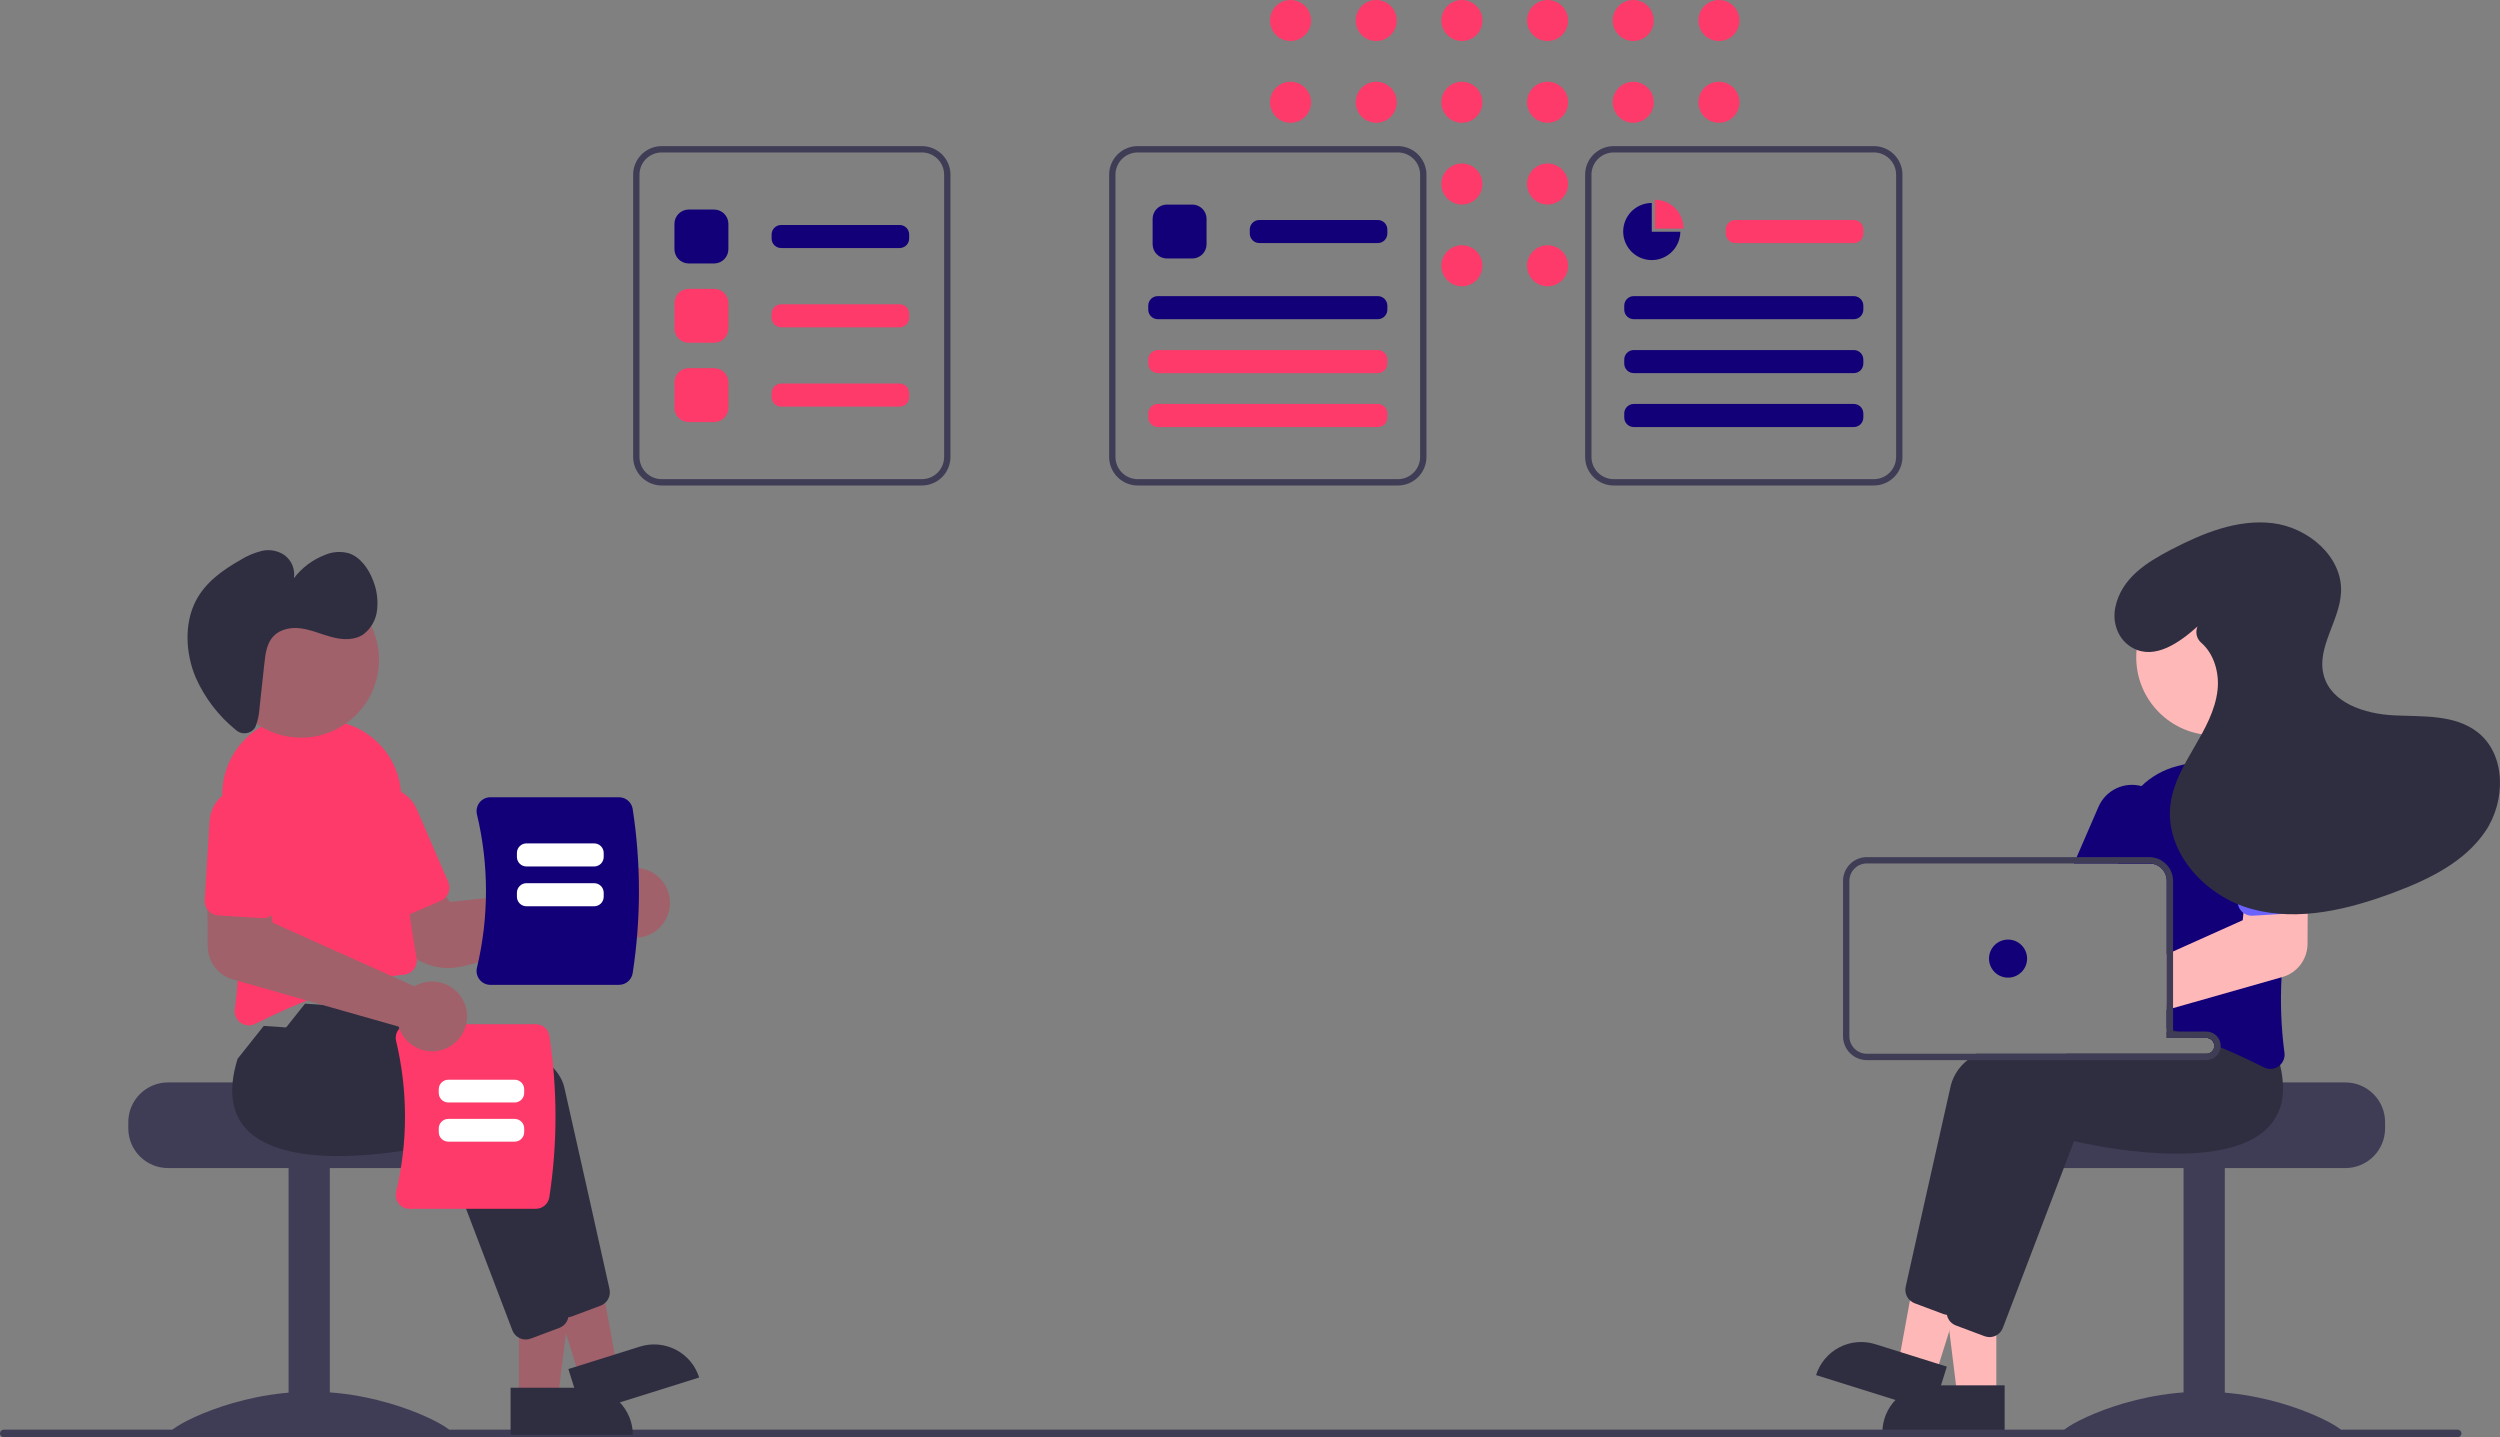 <svg width="868" height="499" viewBox="0 0 868 499" fill="none" xmlns="http://www.w3.org/2000/svg">
<rect x="0" y="0" width="868" height="499" fill="#808080" stroke="none"/>
<g clip-path="url(#clip0)">
<path d="M448.078 14.244C452.013 14.244 455.203 11.055 455.203 7.122C455.203 3.189 452.013 0 448.078 0C444.143 0 440.953 3.189 440.953 7.122C440.953 11.055 444.143 14.244 448.078 14.244Z" fill="#FD3A69"/>
<path d="M448.078 42.627C452.013 42.627 455.203 39.438 455.203 35.505C455.203 31.572 452.013 28.384 448.078 28.384C444.143 28.384 440.953 31.572 440.953 35.505C440.953 39.438 444.143 42.627 448.078 42.627Z" fill="#FD3A69"/>
<path d="M477.826 14.244C481.761 14.244 484.951 11.055 484.951 7.122C484.951 3.189 481.761 0 477.826 0C473.891 0 470.701 3.189 470.701 7.122C470.701 11.055 473.891 14.244 477.826 14.244Z" fill="#FD3A69"/>
<path d="M477.826 42.627C481.761 42.627 484.951 39.438 484.951 35.505C484.951 31.572 481.761 28.384 477.826 28.384C473.891 28.384 470.701 31.572 470.701 35.505C470.701 39.438 473.891 42.627 477.826 42.627Z" fill="#FD3A69"/>
<path d="M507.573 14.244C511.508 14.244 514.698 11.055 514.698 7.122C514.698 3.189 511.508 0 507.573 0C503.638 0 500.448 3.189 500.448 7.122C500.448 11.055 503.638 14.244 507.573 14.244Z" fill="#FD3A69"/>
<path d="M507.573 42.627C511.508 42.627 514.698 39.438 514.698 35.505C514.698 31.572 511.508 28.384 507.573 28.384C503.638 28.384 500.448 31.572 500.448 35.505C500.448 39.438 503.638 42.627 507.573 42.627Z" fill="#FD3A69"/>
<path d="M507.573 71.01C511.508 71.01 514.698 67.822 514.698 63.889C514.698 59.955 511.508 56.767 507.573 56.767C503.638 56.767 500.448 59.955 500.448 63.889C500.448 67.822 503.638 71.01 507.573 71.01Z" fill="#FD3A69"/>
<path d="M507.573 99.394C511.508 99.394 514.698 96.205 514.698 92.272C514.698 88.339 511.508 85.15 507.573 85.15C503.638 85.15 500.448 88.339 500.448 92.272C500.448 96.205 503.638 99.394 507.573 99.394Z" fill="#FD3A69"/>
<path d="M537.321 14.244C541.256 14.244 544.446 11.055 544.446 7.122C544.446 3.189 541.256 0 537.321 0C533.386 0 530.196 3.189 530.196 7.122C530.196 11.055 533.386 14.244 537.321 14.244Z" fill="#FD3A69"/>
<path d="M537.321 42.627C541.256 42.627 544.446 39.438 544.446 35.505C544.446 31.572 541.256 28.384 537.321 28.384C533.386 28.384 530.196 31.572 530.196 35.505C530.196 39.438 533.386 42.627 537.321 42.627Z" fill="#FD3A69"/>
<path d="M537.321 71.01C541.256 71.01 544.446 67.822 544.446 63.889C544.446 59.955 541.256 56.767 537.321 56.767C533.386 56.767 530.196 59.955 530.196 63.889C530.196 67.822 533.386 71.01 537.321 71.01Z" fill="#FD3A69"/>
<path d="M537.321 99.394C541.256 99.394 544.446 96.205 544.446 92.272C544.446 88.339 541.256 85.15 537.321 85.15C533.386 85.15 530.196 88.339 530.196 92.272C530.196 96.205 533.386 99.394 537.321 99.394Z" fill="#FD3A69"/>
<path d="M567.069 14.244C571.004 14.244 574.194 11.055 574.194 7.122C574.194 3.189 571.004 0 567.069 0C563.134 0 559.944 3.189 559.944 7.122C559.944 11.055 563.134 14.244 567.069 14.244Z" fill="#FD3A69"/>
<path d="M567.069 42.627C571.004 42.627 574.194 39.438 574.194 35.505C574.194 31.572 571.004 28.384 567.069 28.384C563.134 28.384 559.944 31.572 559.944 35.505C559.944 39.438 563.134 42.627 567.069 42.627Z" fill="#FD3A69"/>
<path d="M596.816 14.244C600.751 14.244 603.941 11.055 603.941 7.122C603.941 3.189 600.751 0 596.816 0C592.881 0 589.691 3.189 589.691 7.122C589.691 11.055 592.881 14.244 596.816 14.244Z" fill="#FD3A69"/>
<path d="M596.816 42.627C600.751 42.627 603.941 39.438 603.941 35.505C603.941 31.572 600.751 28.384 596.816 28.384C592.881 28.384 589.691 31.572 589.691 35.505C589.691 39.438 592.881 42.627 596.816 42.627Z" fill="#FD3A69"/>
<path d="M814.33 375.819H761.434C761.434 377.338 706.919 378.572 706.919 378.572C706.063 379.216 705.283 379.955 704.594 380.774C702.524 383.243 701.392 386.363 701.399 389.585V391.787C701.4 395.438 702.851 398.938 705.434 401.52C708.016 404.101 711.519 405.552 715.171 405.553H814.33C817.981 405.55 821.482 404.099 824.064 401.518C826.646 398.937 828.098 395.437 828.102 391.787V389.585C828.097 385.935 826.644 382.437 824.062 379.856C821.481 377.276 817.981 375.824 814.33 375.819Z" fill="#3F3D56"/>
<path d="M772.457 405.006H758.134V497.513H772.457V405.006Z" fill="#3F3D56"/>
<path d="M813.222 497.01C813.222 498.557 791.518 497.608 764.745 497.608C737.971 497.608 716.267 498.557 716.267 497.01C716.267 495.463 737.971 483.197 764.745 483.197C791.518 483.197 813.222 495.463 813.222 497.01Z" fill="#3F3D56"/>
<path d="M693.12 484.843L679.612 484.842L673.186 432.765L693.122 432.766L693.12 484.843Z" fill="#FFB8B8"/>
<path d="M669.964 480.985H696.014V497.379H653.562C653.562 493.031 655.29 488.861 658.366 485.786C661.442 482.712 665.614 480.985 669.964 480.985Z" fill="#2F2E41"/>
<path d="M672.034 477.307L659.147 473.264L668.613 421.653L687.634 427.62L672.034 477.307Z" fill="#FFB8B8"/>
<path d="M651.097 466.697L675.952 474.493L671.041 490.135L630.536 477.43C631.181 475.376 632.225 473.469 633.607 471.818C634.989 470.167 636.683 468.804 638.593 467.807C640.502 466.811 642.589 466.199 644.734 466.009C646.88 465.818 649.042 466.052 651.097 466.697Z" fill="#2F2E41"/>
<path d="M778.155 366.791C777.843 364.167 777.282 361.578 776.48 359.06L773.957 355.889L767.39 347.651L767.104 347.662C766.619 347.684 764.603 347.794 761.485 348.037H761.452C759.524 348.191 757.166 348.389 754.489 348.642C753.783 348.719 753.045 348.786 752.285 348.863V360.36H766.057C766.727 360.361 767.373 360.605 767.875 361.046C768.378 361.488 768.703 362.097 768.79 362.761C768.8 362.882 768.812 362.992 768.812 363.113C768.811 363.843 768.521 364.543 768.005 365.06C767.488 365.576 766.788 365.866 766.057 365.866H686.069C685.05 366.543 684.071 367.278 683.138 368.069C680.32 370.249 678.29 373.288 677.354 376.725C672.683 397.253 664.166 435.533 661.654 446.777C661.472 447.624 661.513 448.504 661.774 449.33C662.035 450.157 662.506 450.901 663.141 451.49C663.61 451.927 664.161 452.268 664.761 452.492L674.699 456.215C675.107 456.366 675.533 456.466 675.966 456.512C676.021 456.512 676.065 456.523 676.12 456.523C676.223 456.532 676.326 456.536 676.429 456.534C677.433 456.53 678.414 456.223 679.241 455.653C680.069 455.084 680.705 454.277 681.067 453.34L688.912 432.769L700.998 401.052L705.78 388.508C711.321 389.808 757.816 400.094 773.384 383.52C774.92 381.887 776.131 379.977 776.954 377.892C778.264 374.348 778.676 370.534 778.155 366.791Z" fill="#2F2E41"/>
<path d="M791.64 369.787C791.398 368.807 791.122 367.793 790.803 366.769L781.713 355.36L781.427 355.371C780.854 355.404 778.132 355.547 773.957 355.889C769.219 356.285 762.597 356.924 755.161 357.926C754.941 357.948 754.709 357.981 754.489 358.014C753.761 358.113 753.023 358.212 752.285 358.323V360.36H766.057C766.726 360.361 767.373 360.605 767.875 361.046C768.378 361.488 768.703 362.097 768.79 362.761C768.8 362.882 768.812 362.992 768.812 363.113C768.811 363.843 768.521 364.543 768.005 365.059C767.488 365.576 766.788 365.866 766.057 365.866H717.381C715.255 366.56 713.205 367.287 711.244 368.069C700.954 372.143 693.253 377.485 691.677 384.434C691.148 386.768 690.564 389.334 689.947 392.065C687.655 402.219 684.868 414.653 682.345 425.952V425.963C681.827 428.297 681.31 430.566 680.814 432.769C678.709 442.239 676.925 450.268 675.977 454.486C675.955 454.607 675.933 454.717 675.911 454.838V454.86C675.801 455.713 675.907 456.58 676.219 457.382L676.23 457.393V457.404C676.533 458.172 677.026 458.85 677.663 459.375C678.088 459.726 678.568 460.005 679.084 460.201L689.022 463.923C689.575 464.13 690.161 464.238 690.751 464.243C691.58 464.245 692.395 464.036 693.12 463.637C694.162 463.073 694.967 462.155 695.39 461.049L716.786 404.928L720.103 396.217C725.644 397.517 772.139 407.792 787.707 391.228C790.782 387.901 792.537 383.566 792.643 379.037C792.751 375.922 792.414 372.807 791.64 369.787Z" fill="#2F2E41"/>
<path d="M790.417 272.632C790.241 272.423 790.053 272.214 789.855 272.016C786.921 268.932 783.297 266.587 779.281 265.172C775.266 263.758 770.972 263.314 766.751 263.877C763.07 264.361 759.423 265.078 755.833 266.025C751.196 267.216 746.95 269.596 743.515 272.93C740.839 275.523 738.732 278.644 737.326 282.094C735.921 285.544 735.248 289.249 735.351 292.973C735.395 294.482 735.406 296.023 735.384 297.587C735.384 298.314 735.373 299.052 735.362 299.79H746.225C746.697 299.788 747.167 299.844 747.625 299.955C748.95 300.272 750.131 301.025 750.976 302.094C751.822 303.162 752.283 304.484 752.285 305.847V357.078C753.023 357.287 753.761 357.496 754.489 357.717C754.72 357.794 754.941 357.86 755.161 357.926C755.414 358.003 755.667 358.08 755.91 358.157C758.146 358.851 760.331 359.585 762.465 360.36H766.057C766.726 360.361 767.373 360.605 767.875 361.046C768.378 361.488 768.703 362.097 768.79 362.761C769.539 363.058 770.266 363.355 770.982 363.653C773.527 364.71 775.94 365.767 778.155 366.791C781.14 368.157 783.796 369.456 786.021 370.591C786.721 370.947 787.494 371.136 788.28 371.141C789.311 371.138 790.314 370.806 791.144 370.194C791.317 370.067 791.482 369.931 791.64 369.787C792.23 369.234 792.675 368.546 792.938 367.782C793.201 367.018 793.274 366.202 793.149 365.404C792.012 356.753 791.68 348.015 792.158 339.303C792.466 331.98 793.127 324.469 793.987 317.212C794.45 313.28 794.967 309.426 795.507 305.715C796.025 302.168 796.576 298.766 797.116 295.55C797.824 291.472 797.589 287.287 796.428 283.314C795.266 279.341 793.21 275.687 790.417 272.632Z" fill="#120078"/>
<path d="M745.256 273.536C744.691 273.293 744.109 273.09 743.515 272.93C740.579 272.139 737.457 272.431 734.718 273.751C731.979 275.072 729.807 277.332 728.597 280.121L721.028 297.587L720.081 299.79H746.225C746.697 299.788 747.167 299.844 747.625 299.955L748.506 297.918L751.855 290.187C753.186 287.104 753.238 283.619 752.001 280.497C750.764 277.375 748.338 274.872 745.256 273.536Z" fill="#120078"/>
<path d="M768.763 255.278C783.708 255.278 795.823 243.168 795.823 228.23C795.823 213.291 783.708 201.181 768.763 201.181C753.818 201.181 741.703 213.291 741.703 228.23C741.703 243.168 753.818 255.278 768.763 255.278Z" fill="#FFB8B8"/>
<path d="M795.507 305.715L780.061 306.133L778.937 316.981L778.683 319.492L754.489 330.35L752.285 331.341V350.647L754.489 350.019L761.452 348.037H761.485L792.158 339.304L792.51 339.204C794.989 338.489 797.17 336.993 798.73 334.94C800.291 332.886 801.146 330.385 801.171 327.806L801.247 314.998L801.314 305.56L795.507 305.715Z" fill="#FFB8B8"/>
<path d="M800.531 284.262C800.429 282.602 800.001 280.978 799.271 279.483C798.542 277.988 797.524 276.652 796.278 275.55C793.76 273.324 790.461 272.19 787.106 272.396C783.752 272.602 780.617 274.131 778.39 276.648C776.164 279.164 775.029 282.462 775.235 285.815L776.92 313.303C776.966 314.026 777.17 314.73 777.519 315.366C777.867 316.002 778.351 316.553 778.937 316.981C779.868 317.675 781.016 318.015 782.176 317.939L793.987 317.212L797.568 316.992C798.22 316.96 798.859 316.796 799.446 316.51C800.033 316.224 800.556 315.822 800.983 315.329C801.078 315.224 801.166 315.114 801.247 314.998C801.948 314.062 802.291 312.906 802.217 311.739L800.531 284.262Z" fill="#6C63FF"/>
<path d="M755.91 358.157H754.489V358.014C753.761 358.113 753.023 358.212 752.285 358.323V360.36H762.465C760.328 359.589 758.143 358.855 755.91 358.157ZM755.91 358.157H754.489V358.014C753.761 358.113 753.023 358.212 752.285 358.323V360.36H762.465C760.328 359.589 758.143 358.855 755.91 358.157ZM766.057 358.157H754.489V305.847C754.485 304.056 753.899 302.315 752.82 300.885C751.742 299.455 750.228 298.414 748.506 297.918C747.766 297.695 746.998 297.583 746.225 297.587H648.168C645.978 297.59 643.877 298.461 642.328 300.009C640.779 301.558 639.908 303.657 639.905 305.847V359.809C639.906 362 640.777 364.1 642.326 365.649C643.876 367.198 645.977 368.068 648.168 368.069H766.057C767.278 368.067 768.455 367.615 769.363 366.801C770.272 365.986 770.848 364.865 770.982 363.653C771.004 363.474 771.015 363.293 771.015 363.113C771.013 361.799 770.49 360.54 769.561 359.611C768.631 358.682 767.372 358.159 766.057 358.157H766.057ZM768.812 363.113C768.811 363.843 768.521 364.543 768.005 365.059C767.488 365.576 766.788 365.866 766.057 365.866H648.168C646.562 365.865 645.021 365.227 643.885 364.091C642.748 362.955 642.11 361.415 642.109 359.809V305.847C642.11 304.241 642.748 302.701 643.885 301.565C645.021 300.429 646.562 299.791 648.168 299.79H746.225C746.697 299.788 747.167 299.844 747.625 299.955C748.95 300.272 750.131 301.025 750.976 302.094C751.822 303.162 752.283 304.484 752.285 305.847V360.36H766.057C766.727 360.361 767.373 360.605 767.875 361.046C768.378 361.488 768.703 362.097 768.79 362.761C768.8 362.882 768.812 362.992 768.812 363.113H768.812ZM755.91 358.157H754.489V358.014C753.761 358.113 753.023 358.212 752.285 358.323V360.36H762.465C760.328 359.589 758.143 358.855 755.91 358.157Z" fill="#3F3D56"/>
<path d="M697.194 339.437C700.844 339.437 703.804 336.479 703.804 332.83C703.804 329.18 700.844 326.222 697.194 326.222C693.543 326.222 690.583 329.18 690.583 332.83C690.583 336.479 693.543 339.437 697.194 339.437Z" fill="#120078"/>
<path d="M762.985 217.5C756.7 223.113 748.273 229.137 740.576 225.025C735.523 222.325 733.273 216.404 734.453 210.799C736.575 200.72 745.293 195.274 753.733 190.872C764.705 185.149 776.813 180.158 789.1 181.646C801.386 183.134 813.391 193.281 812.81 205.639C812.344 215.576 804.226 224.847 806.795 234.458C809.382 244.13 821.128 247.876 831.132 248.368C841.137 248.86 852.15 248.008 860.087 254.116C870.211 261.909 870.049 278.203 862.841 288.75C855.634 299.297 843.463 305.232 831.509 309.743C815.67 315.721 798.26 320.039 781.911 315.645C765.561 311.25 751.248 295.572 753.646 278.82C754.659 271.744 758.384 265.392 761.978 259.212C765.572 253.032 769.187 246.589 769.942 239.48C770.571 233.557 768.689 227.018 764.318 223.202C763.527 222.538 762.967 221.64 762.718 220.637C762.469 219.635 762.545 218.579 762.934 217.622L762.985 217.5Z" fill="#2F2E41"/>
<path d="M1.312 499H853.299C853.647 499 853.981 498.862 854.227 498.616C854.473 498.37 854.611 498.037 854.611 497.689C854.611 497.341 854.473 497.007 854.227 496.762C853.981 496.516 853.647 496.378 853.299 496.378H1.312C1.139 496.377 0.968 496.411 0.809 496.476C0.649 496.542 0.504 496.638 0.382 496.76C0.26 496.882 0.163 497.027 0.096 497.186C0.03 497.345 -0.004 497.516 -0.004 497.689C-0.004 497.861 0.03 498.032 0.096 498.191C0.163 498.351 0.26 498.496 0.382 498.617C0.504 498.739 0.649 498.836 0.809 498.901C0.968 498.967 1.139 499.001 1.312 499Z" fill="#3F3D56"/>
<path d="M44.544 389.585V391.787C44.547 395.437 45.999 398.937 48.582 401.518C51.164 404.099 54.665 405.55 58.316 405.553H157.475C161.127 405.552 164.63 404.101 167.212 401.52C169.794 398.938 171.246 395.438 171.247 391.787V389.585C171.254 386.363 170.122 383.243 168.052 380.774C167.363 379.955 166.583 379.216 165.727 378.572C165.727 378.572 111.212 377.338 111.212 375.819H58.316C54.665 375.824 51.165 377.276 48.584 379.856C46.002 382.437 44.549 385.935 44.544 389.585Z" fill="#3F3D56"/>
<path d="M100.189 497.513H114.512L114.512 405.006H100.189L100.189 497.513Z" fill="#3F3D56"/>
<path d="M59.423 497.01C59.423 498.557 81.128 497.608 107.901 497.608C134.675 497.608 156.379 498.557 156.379 497.01C156.379 495.463 134.675 483.197 107.901 483.197C81.128 483.197 59.423 495.463 59.423 497.01Z" fill="#3F3D56"/>
<path d="M180.172 485.681H193.679L200.105 433.604L180.169 433.605L180.172 485.681Z" fill="#A0616A"/>
<path d="M219.73 498.217L177.278 498.219L177.277 481.824L203.327 481.823C207.677 481.823 211.849 483.55 214.925 486.625C218.001 489.699 219.729 493.869 219.73 498.217L219.73 498.217Z" fill="#2F2E41"/>
<path d="M201.257 478.146L214.144 474.104L204.678 422.492L185.657 428.459L201.257 478.146Z" fill="#A0616A"/>
<path d="M242.755 478.269L202.251 490.974L197.34 475.332L222.195 467.536C226.345 466.234 230.843 466.633 234.699 468.646C238.555 470.659 241.452 474.12 242.755 478.269L242.755 478.269Z" fill="#2F2E41"/>
<path d="M192.22 454.177L167.511 389.344C161.967 390.645 115.478 400.928 99.908 384.357C94.572 378.678 93.531 370.449 96.814 359.9L105.901 348.486L106.184 348.501C109.619 348.682 190.397 353.207 195.935 377.562C200.604 398.095 209.13 436.376 211.632 447.62C211.886 448.785 211.712 450.002 211.143 451.05C210.574 452.098 209.647 452.907 208.532 453.329L198.594 457.053C198.041 457.261 197.454 457.368 196.862 457.368C195.857 457.368 194.874 457.063 194.046 456.493C193.217 455.924 192.58 455.116 192.22 454.177Z" fill="#2F2E41"/>
<path d="M177.897 461.886L153.188 397.053C147.644 398.354 101.155 408.636 85.585 392.066C80.249 386.387 79.208 378.158 82.492 367.609L91.578 356.195L91.861 356.21C95.296 356.391 176.074 360.916 181.612 385.271C186.281 405.804 194.807 444.085 197.309 455.329C197.563 456.494 197.389 457.711 196.82 458.759C196.251 459.807 195.324 460.616 194.209 461.038L184.272 464.762C183.718 464.97 183.131 465.077 182.54 465.077C181.534 465.077 180.552 464.772 179.723 464.202C178.894 463.632 178.257 462.825 177.897 461.886Z" fill="#2F2E41"/>
<path d="M155.671 336.101C152.009 336.1 148.41 335.148 145.226 333.339C142.042 331.53 139.383 328.925 137.509 325.78L129.662 312.493L148.314 302.303L156.234 313.157L209.971 307.498C210.232 307.025 210.526 306.571 210.851 306.139C211.882 304.782 213.188 303.659 214.682 302.84C216.177 302.021 217.827 301.527 219.526 301.388C221.232 301.242 222.949 301.462 224.563 302.034C226.177 302.606 227.65 303.517 228.882 304.705C230.859 306.599 232.136 309.106 232.508 311.817C232.88 314.529 232.325 317.286 230.932 319.642C230.06 321.11 228.888 322.378 227.492 323.362C226.096 324.345 224.509 325.023 222.832 325.351C221.156 325.678 219.43 325.648 217.766 325.263C216.102 324.877 214.539 324.144 213.178 323.112C212.863 322.871 212.561 322.614 212.272 322.341L160.803 335.458C159.126 335.886 157.402 336.102 155.671 336.101Z" fill="#A0616A"/>
<path d="M83.529 355.084C82.785 354.549 82.204 353.818 81.851 352.972C81.497 352.127 81.384 351.201 81.525 350.295C84.591 330.095 81.063 301.157 77.564 280.439C76.848 276.235 77.127 271.922 78.378 267.845C79.63 263.768 81.819 260.041 84.77 256.962C87.722 253.883 91.354 251.538 95.375 250.114C99.397 248.691 103.696 248.228 107.928 248.764C111.611 249.25 115.259 249.969 118.85 250.916C124.816 252.418 130.093 255.904 133.813 260.801C137.534 265.698 139.477 271.715 139.323 277.862C138.8 297.855 142.861 322.8 144.632 332.596C144.752 333.269 144.733 333.96 144.575 334.625C144.417 335.29 144.124 335.916 143.713 336.463C143.31 337.004 142.799 337.455 142.212 337.787C141.624 338.119 140.974 338.324 140.303 338.39C120.682 340.391 99.524 349.955 88.658 355.478C87.96 355.838 87.186 356.027 86.4 356.03C85.367 356.026 84.362 355.695 83.529 355.084Z" fill="#FD3A69"/>
<path d="M135.105 318.929C134.498 318.691 133.945 318.335 133.477 317.882C133.01 317.429 132.636 316.887 132.379 316.289L121.437 291.023C120.775 289.497 120.42 287.855 120.392 286.191C120.365 284.527 120.666 282.874 121.278 281.327C121.89 279.779 122.801 278.368 123.96 277.172C125.118 275.977 126.5 275.022 128.028 274.361C129.556 273.7 131.199 273.346 132.863 273.32C134.528 273.294 136.181 273.597 137.729 274.21C139.277 274.823 140.688 275.735 141.883 276.893C143.078 278.052 144.033 279.435 144.692 280.962L155.635 306.228C156.155 307.434 156.176 308.798 155.692 310.019C155.209 311.241 154.26 312.221 153.055 312.744L138.899 318.869C138.302 319.13 137.659 319.269 137.008 319.279C136.357 319.29 135.71 319.171 135.105 318.929H135.105Z" fill="#FD3A69"/>
<path d="M104.528 256.117C119.473 256.117 131.589 244.007 131.589 229.068C131.589 214.13 119.473 202.02 104.528 202.02C89.583 202.02 77.468 214.13 77.468 229.068C77.468 244.007 89.583 256.117 104.528 256.117Z" fill="#A0616A"/>
<path d="M88.175 253.099C87.792 253.541 87.323 253.902 86.798 254.161C86.273 254.419 85.701 254.569 85.116 254.603C84.532 254.636 83.947 254.552 83.395 254.356C82.844 254.16 82.337 253.854 81.906 253.459C75.872 248.577 71.086 242.33 67.944 235.234C64.426 226.852 63.91 216.624 67.914 208.767C71.299 202.126 77.374 197.898 83.44 194.443C85.765 192.978 88.314 191.902 90.985 191.255C92.334 190.949 93.732 190.929 95.09 191.196C96.447 191.463 97.734 192.011 98.867 192.805C100.069 193.718 100.999 194.942 101.558 196.344C102.116 197.746 102.282 199.274 102.038 200.764C104.812 197.11 108.553 194.304 112.837 192.662C115.466 191.531 118.403 191.335 121.16 192.105C125.055 193.405 127.938 197.336 129.543 201.561C130.84 204.795 131.316 208.3 130.926 211.763C130.756 213.416 130.252 215.018 129.443 216.47C128.634 217.922 127.539 219.195 126.222 220.211C123.045 222.402 118.952 222.18 115.256 221.21C111.561 220.24 107.975 218.595 104.215 218.137C100.456 217.679 96.289 218.673 94.049 222.024C92.472 224.385 92.1 227.494 91.778 230.458L90.104 245.875C89.986 248.08 89.51 250.252 88.696 252.306C88.558 252.592 88.383 252.859 88.175 253.099Z" fill="#2F2E41"/>
<path d="M186.053 419.689H142.123C141.411 419.691 140.708 419.531 140.067 419.221C139.427 418.91 138.865 418.458 138.426 417.898C137.977 417.33 137.664 416.668 137.509 415.961C137.355 415.254 137.365 414.521 137.537 413.818C141.646 396.614 141.646 378.684 137.536 361.48C137.364 360.777 137.355 360.044 137.509 359.337C137.664 358.63 137.977 357.968 138.426 357.4C138.865 356.84 139.427 356.388 140.067 356.078C140.708 355.767 141.411 355.607 142.123 355.609H186.053C187.175 355.612 188.261 356.012 189.115 356.739C189.97 357.466 190.539 358.473 190.721 359.58C193.586 378.183 193.586 397.115 190.721 415.718C190.539 416.825 189.97 417.832 189.115 418.559C188.261 419.286 187.175 419.687 186.053 419.689Z" fill="#FD3A69"/>
<path d="M152.336 379.481V378.191C152.337 377.315 152.686 376.475 153.305 375.856C153.925 375.236 154.765 374.888 155.641 374.887H178.694C179.571 374.888 180.411 375.236 181.03 375.856C181.65 376.475 181.999 377.315 182 378.191V379.481C181.999 380.357 181.65 381.197 181.03 381.816C180.411 382.436 179.571 382.784 178.694 382.785H155.641C154.765 382.784 153.925 382.436 153.305 381.816C152.686 381.197 152.337 380.357 152.336 379.481Z" fill="white"/>
<path d="M152.336 393.076V391.785C152.337 390.909 152.686 390.069 153.305 389.45C153.925 388.831 154.765 388.482 155.641 388.481H178.694C179.571 388.482 180.411 388.831 181.03 389.45C181.65 390.069 181.999 390.909 182 391.785V393.076C181.999 393.952 181.65 394.792 181.03 395.411C180.411 396.031 179.571 396.379 178.694 396.38H155.641C154.765 396.379 153.925 396.031 153.305 395.411C152.686 394.792 152.337 393.952 152.336 393.076Z" fill="white"/>
<path d="M166.507 340.118C166.051 339.541 165.732 338.868 165.576 338.149C165.419 337.431 165.428 336.686 165.603 335.971C169.78 318.484 169.78 300.26 165.603 282.773C165.428 282.058 165.419 281.314 165.576 280.595C165.732 279.876 166.051 279.203 166.507 278.626C166.954 278.057 167.525 277.597 168.176 277.282C168.827 276.966 169.541 276.804 170.265 276.806H214.916C216.057 276.808 217.161 277.215 218.03 277.954C218.898 278.693 219.477 279.717 219.661 280.842C222.574 299.751 222.574 318.993 219.661 337.902C219.477 339.028 218.898 340.051 218.03 340.79C217.161 341.529 216.057 341.936 214.916 341.938H170.265C169.541 341.94 168.827 341.778 168.176 341.462C167.525 341.147 166.954 340.687 166.507 340.118Z" fill="#120078"/>
<path d="M206.3 300.838H182.778C181.902 300.837 181.061 300.488 180.442 299.869C179.822 299.249 179.474 298.41 179.473 297.534V296.131C179.474 295.255 179.822 294.415 180.442 293.796C181.061 293.176 181.902 292.828 182.778 292.827H206.3C207.176 292.828 208.016 293.176 208.636 293.796C209.256 294.415 209.604 295.255 209.605 296.131V297.534C209.604 298.41 209.256 299.25 208.636 299.869C208.016 300.488 207.176 300.837 206.3 300.838Z" fill="white"/>
<path d="M206.3 314.656H182.778C181.902 314.655 181.061 314.306 180.442 313.687C179.822 313.068 179.474 312.228 179.473 311.352V309.949C179.474 309.073 179.822 308.233 180.442 307.614C181.061 306.994 181.902 306.646 182.778 306.645H206.3C207.176 306.646 208.016 306.994 208.636 307.614C209.256 308.233 209.604 309.073 209.605 309.949V311.352C209.604 312.228 209.256 313.068 208.636 313.687C208.016 314.306 207.176 314.655 206.3 314.656Z" fill="white"/>
<path d="M146.02 364.344C144.411 363.782 142.939 362.888 141.698 361.72C140.458 360.551 139.478 359.135 138.821 357.563C138.67 357.196 138.538 356.822 138.426 356.441L80.779 340.04C78.302 339.325 76.121 337.83 74.561 335.778C73.001 333.726 72.144 331.226 72.118 328.649L71.977 306.402L93.226 306.97L94.611 320.333L143.904 342.454C144.368 342.177 144.851 341.933 145.349 341.723H145.35C147.165 340.962 149.139 340.654 151.101 340.826C153.062 340.998 154.952 341.645 156.607 342.71C158.263 343.775 159.634 345.228 160.602 346.941C161.57 348.655 162.107 350.578 162.165 352.545C162.224 354.513 161.802 356.464 160.937 358.232C160.072 360 158.789 361.531 157.2 362.692C155.61 363.854 153.762 364.611 151.814 364.899C149.866 365.187 147.878 364.997 146.02 364.344Z" fill="#A0616A"/>
<path d="M72.308 316.169C71.875 315.682 71.543 315.114 71.332 314.498C71.12 313.882 71.032 313.231 71.074 312.581L72.764 285.101C72.864 283.439 73.29 281.813 74.019 280.316C74.748 278.819 75.765 277.48 77.012 276.377C78.259 275.273 79.711 274.426 81.286 273.884C82.861 273.341 84.527 273.115 86.19 273.217C87.852 273.319 89.478 273.748 90.975 274.479C92.471 275.21 93.809 276.229 94.911 277.477C96.013 278.726 96.858 280.179 97.398 281.754C97.938 283.329 98.162 284.995 98.056 286.657L96.367 314.136C96.284 315.448 95.685 316.673 94.7 317.543C93.716 318.413 92.426 318.857 91.114 318.778L75.718 317.832C75.068 317.794 74.432 317.628 73.846 317.342C73.261 317.056 72.738 316.658 72.308 316.169H72.308Z" fill="#FD3A69"/>
<path d="M320.087 168.565H229.742C227.113 168.562 224.593 167.517 222.734 165.659C220.875 163.801 219.829 161.281 219.826 158.654V60.64C219.829 58.013 220.875 55.493 222.734 53.635C224.593 51.777 227.113 50.732 229.742 50.729H320.087C322.716 50.732 325.236 51.777 327.095 53.635C328.954 55.493 330 58.013 330.003 60.64V158.654C330 161.281 328.954 163.801 327.095 165.659C325.236 167.517 322.716 168.562 320.087 168.565ZM229.742 52.931C227.697 52.934 225.737 53.747 224.291 55.192C222.845 56.637 222.032 58.596 222.03 60.64V158.654C222.032 160.697 222.845 162.657 224.291 164.102C225.737 165.547 227.697 166.36 229.742 166.363H320.087C322.132 166.36 324.092 165.547 325.538 164.102C326.984 162.657 327.797 160.697 327.799 158.654V60.64C327.797 58.596 326.984 56.637 325.538 55.192C324.092 53.747 322.132 52.934 320.087 52.931H229.742Z" fill="#3F3D56"/>
<path d="M485.351 168.565H395.007C392.378 168.562 389.857 167.517 387.999 165.659C386.14 163.801 385.094 161.281 385.091 158.654V60.64C385.094 58.013 386.14 55.493 387.999 53.635C389.857 51.777 392.378 50.732 395.007 50.729H485.351C487.98 50.732 490.501 51.777 492.36 53.635C494.219 55.493 495.264 58.013 495.267 60.64V158.654C495.264 161.281 494.219 163.801 492.36 165.659C490.501 167.517 487.98 168.562 485.351 168.565ZM395.007 52.931C392.962 52.934 391.002 53.747 389.556 55.192C388.11 56.637 387.297 58.596 387.294 60.64V158.654C387.297 160.697 388.11 162.657 389.556 164.102C391.002 165.547 392.962 166.36 395.007 166.363H485.351C487.396 166.36 489.356 165.547 490.802 164.102C492.248 162.657 493.061 160.697 493.064 158.654V60.64C493.061 58.596 492.248 56.637 490.802 55.192C489.356 53.747 487.396 52.934 485.351 52.931H395.007Z" fill="#3F3D56"/>
<path d="M247.938 91.476H239.124C237.809 91.475 236.549 90.952 235.62 90.023C234.69 89.094 234.167 87.834 234.166 86.52V77.71C234.167 76.396 234.69 75.136 235.62 74.207C236.549 73.278 237.809 72.756 239.124 72.754H247.938C249.252 72.756 250.513 73.278 251.442 74.207C252.371 75.136 252.894 76.396 252.896 77.71V86.52C252.894 87.834 252.371 89.094 251.442 90.023C250.513 90.952 249.252 91.475 247.938 91.476Z" fill="#120078"/>
<path d="M247.938 119.008H239.124C237.809 119.006 236.549 118.484 235.62 117.555C234.69 116.626 234.167 115.366 234.166 114.052V105.242C234.167 103.928 234.69 102.668 235.62 101.739C236.549 100.81 237.809 100.288 239.124 100.286H247.938C249.252 100.288 250.513 100.81 251.442 101.739C252.371 102.668 252.894 103.928 252.896 105.242V114.052C252.894 115.366 252.371 116.626 251.442 117.555C250.513 118.484 249.252 119.006 247.938 119.008Z" fill="#FD3A69"/>
<path d="M312.358 86.12H271.208C270.331 86.12 269.491 85.771 268.872 85.152C268.252 84.532 267.903 83.693 267.902 82.817V81.414C267.903 80.538 268.252 79.698 268.872 79.079C269.491 78.459 270.331 78.111 271.208 78.11H312.358C313.234 78.111 314.074 78.459 314.694 79.079C315.314 79.698 315.662 80.538 315.663 81.414V82.817C315.662 83.693 315.314 84.532 314.694 85.152C314.074 85.771 313.234 86.12 312.358 86.12Z" fill="#120078"/>
<path d="M413.962 89.749H405.148C403.834 89.747 402.574 89.225 401.644 88.296C400.715 87.367 400.192 86.107 400.19 84.793V75.983C400.192 74.669 400.715 73.409 401.644 72.48C402.574 71.551 403.834 71.028 405.148 71.027H413.962C415.277 71.028 416.537 71.551 417.466 72.48C418.396 73.409 418.919 74.669 418.92 75.983V84.793C418.919 86.107 418.396 87.367 417.466 88.296C416.537 89.225 415.277 89.747 413.962 89.749Z" fill="#120078"/>
<path d="M478.382 84.393H437.232C436.356 84.392 435.516 84.044 434.896 83.424C434.277 82.805 433.928 81.965 433.927 81.089V79.686C433.928 78.81 434.277 77.971 434.896 77.351C435.516 76.732 436.356 76.383 437.232 76.382H478.382C479.259 76.383 480.099 76.732 480.719 77.351C481.338 77.971 481.687 78.81 481.688 79.686V81.089C481.687 81.965 481.338 82.805 480.719 83.424C480.099 84.044 479.259 84.392 478.382 84.393Z" fill="#120078"/>
<path d="M478.382 110.824H401.976C401.1 110.823 400.259 110.474 399.64 109.855C399.02 109.236 398.671 108.396 398.671 107.52V106.117C398.671 105.241 399.02 104.401 399.64 103.782C400.259 103.162 401.1 102.814 401.976 102.813H478.382C479.259 102.814 480.099 103.162 480.719 103.782C481.338 104.401 481.687 105.241 481.688 106.117V107.52C481.687 108.396 481.338 109.236 480.719 109.855C480.099 110.474 479.259 110.823 478.382 110.824Z" fill="#120078"/>
<path d="M478.382 129.545H401.976C401.1 129.544 400.259 129.196 399.64 128.577C399.02 127.957 398.671 127.117 398.671 126.241V124.839C398.671 123.963 399.02 123.123 399.64 122.503C400.259 121.884 401.1 121.536 401.976 121.535H478.382C479.259 121.536 480.099 121.884 480.719 122.503C481.338 123.123 481.687 123.963 481.688 124.839V126.241C481.687 127.117 481.338 127.957 480.719 128.577C480.099 129.196 479.259 129.544 478.382 129.545Z" fill="#FD3A69"/>
<path d="M478.382 148.267H401.976C401.1 148.266 400.259 147.918 399.64 147.298C399.02 146.679 398.671 145.839 398.671 144.963V143.56C398.671 142.684 399.02 141.844 399.64 141.225C400.259 140.606 401.1 140.257 401.976 140.256H478.382C479.259 140.257 480.099 140.606 480.719 141.225C481.338 141.844 481.687 142.684 481.688 143.56V144.963C481.687 145.839 481.338 146.679 480.719 147.298C480.099 147.918 479.259 148.266 478.382 148.267Z" fill="#FD3A69"/>
<path d="M650.616 168.565H560.271C557.643 168.562 555.122 167.517 553.263 165.659C551.404 163.801 550.359 161.281 550.356 158.654V60.64C550.359 58.013 551.404 55.493 553.263 53.635C555.122 51.777 557.643 50.732 560.271 50.729H650.616C653.245 50.732 655.765 51.777 657.624 53.635C659.483 55.493 660.529 58.013 660.532 60.64V158.654C660.529 161.281 659.483 163.801 657.624 165.659C655.765 167.517 653.245 168.562 650.616 168.565ZM560.271 52.931C558.227 52.934 556.266 53.747 554.821 55.192C553.375 56.637 552.561 58.596 552.559 60.64V158.654C552.561 160.697 553.375 162.657 554.821 164.102C556.266 165.547 558.227 166.36 560.271 166.363H650.616C652.661 166.36 654.621 165.547 656.067 164.102C657.513 162.657 658.326 160.697 658.328 158.654V60.64C658.326 58.596 657.513 56.637 656.067 55.192C654.621 53.747 652.661 52.934 650.616 52.931H560.271Z" fill="#3F3D56"/>
<path d="M643.647 84.393H602.497C601.621 84.392 600.78 84.044 600.161 83.424C599.541 82.805 599.193 81.965 599.192 81.089V79.686C599.193 78.81 599.541 77.971 600.161 77.351C600.78 76.732 601.621 76.383 602.497 76.382H643.647C644.523 76.383 645.364 76.732 645.983 77.351C646.603 77.971 646.951 78.81 646.952 79.686V81.089C646.951 81.965 646.603 82.805 645.983 83.424C645.364 84.044 644.523 84.392 643.647 84.393Z" fill="#FD3A69"/>
<path d="M643.647 110.824H567.24C566.364 110.823 565.524 110.474 564.904 109.855C564.285 109.236 563.936 108.396 563.935 107.52V106.117C563.936 105.241 564.285 104.401 564.904 103.782C565.524 103.162 566.364 102.814 567.24 102.813H643.647C644.523 102.814 645.364 103.162 645.983 103.782C646.603 104.401 646.951 105.241 646.952 106.117V107.52C646.951 108.396 646.603 109.236 645.983 109.855C645.364 110.474 644.523 110.823 643.647 110.824Z" fill="#120078"/>
<path d="M643.647 129.545H567.24C566.364 129.544 565.524 129.196 564.904 128.577C564.285 127.957 563.936 127.117 563.935 126.241V124.839C563.936 123.963 564.285 123.123 564.904 122.503C565.524 121.884 566.364 121.536 567.24 121.535H643.647C644.523 121.536 645.364 121.884 645.983 122.503C646.603 123.123 646.951 123.963 646.952 124.839V126.241C646.951 127.117 646.603 127.957 645.983 128.577C645.364 129.196 644.523 129.544 643.647 129.545Z" fill="#120078"/>
<path d="M643.647 148.267H567.24C566.364 148.266 565.524 147.918 564.904 147.298C564.285 146.679 563.936 145.839 563.935 144.963V143.56C563.936 142.684 564.285 141.844 564.904 141.225C565.524 140.606 566.364 140.257 567.24 140.256H643.647C644.523 140.257 645.364 140.606 645.983 141.225C646.603 141.844 646.951 142.684 646.952 143.56V144.963C646.951 145.839 646.603 146.679 645.983 147.298C645.364 147.918 644.523 148.266 643.647 148.267Z" fill="#120078"/>
<path d="M312.358 113.652H271.208C270.331 113.651 269.491 113.303 268.872 112.684C268.252 112.064 267.903 111.224 267.902 110.348V108.946C267.903 108.07 268.252 107.23 268.872 106.61C269.491 105.991 270.331 105.643 271.208 105.642H312.358C313.234 105.643 314.074 105.991 314.694 106.61C315.314 107.23 315.662 108.07 315.663 108.946V110.348C315.662 111.224 315.314 112.064 314.694 112.684C314.074 113.303 313.234 113.651 312.358 113.652Z" fill="#FD3A69"/>
<path d="M247.938 146.54H239.124C237.809 146.538 236.549 146.016 235.62 145.086C234.69 144.157 234.167 142.898 234.166 141.584V132.774C234.167 131.46 234.69 130.2 235.62 129.271C236.549 128.342 237.809 127.819 239.124 127.818H247.938C249.252 127.819 250.513 128.342 251.442 129.271C252.371 130.2 252.894 131.46 252.896 132.774V141.584C252.894 142.898 252.371 144.157 251.442 145.086C250.513 146.016 249.252 146.538 247.938 146.54Z" fill="#FD3A69"/>
<path d="M312.358 141.184H271.208C270.331 141.183 269.491 140.835 268.872 140.215C268.252 139.596 267.903 138.756 267.902 137.88V136.477C267.903 135.601 268.252 134.762 268.872 134.142C269.491 133.523 270.331 133.174 271.208 133.174H312.358C313.234 133.174 314.074 133.523 314.694 134.142C315.314 134.762 315.662 135.601 315.663 136.477V137.88C315.662 138.756 315.314 139.596 314.694 140.215C314.074 140.835 313.234 141.183 312.358 141.184Z" fill="#FD3A69"/>
<path d="M584.506 79.362C584.506 79.337 584.51 79.312 584.51 79.287C584.51 77.985 584.254 76.696 583.755 75.494C583.257 74.291 582.527 73.198 581.606 72.278C580.685 71.358 579.592 70.628 578.389 70.13C577.186 69.632 575.897 69.375 574.594 69.375V79.362H584.506Z" fill="#FD3A69"/>
<path d="M573.493 80.463V70.476C571.534 70.476 569.62 71.055 567.99 72.14C566.361 73.225 565.09 74.769 564.336 76.575C563.583 78.382 563.382 80.371 563.758 82.292C564.134 84.212 565.071 85.979 566.45 87.368C567.829 88.758 569.588 89.708 571.507 90.099C573.426 90.49 575.417 90.305 577.231 89.567C579.044 88.828 580.598 87.57 581.697 85.95C582.795 84.329 583.39 82.42 583.405 80.463H573.493Z" fill="#120078"/>
</g>
<defs>
<clipPath id="clip0">
<rect width="868" height="499" fill="white"/>
</clipPath>
</defs>
</svg>
